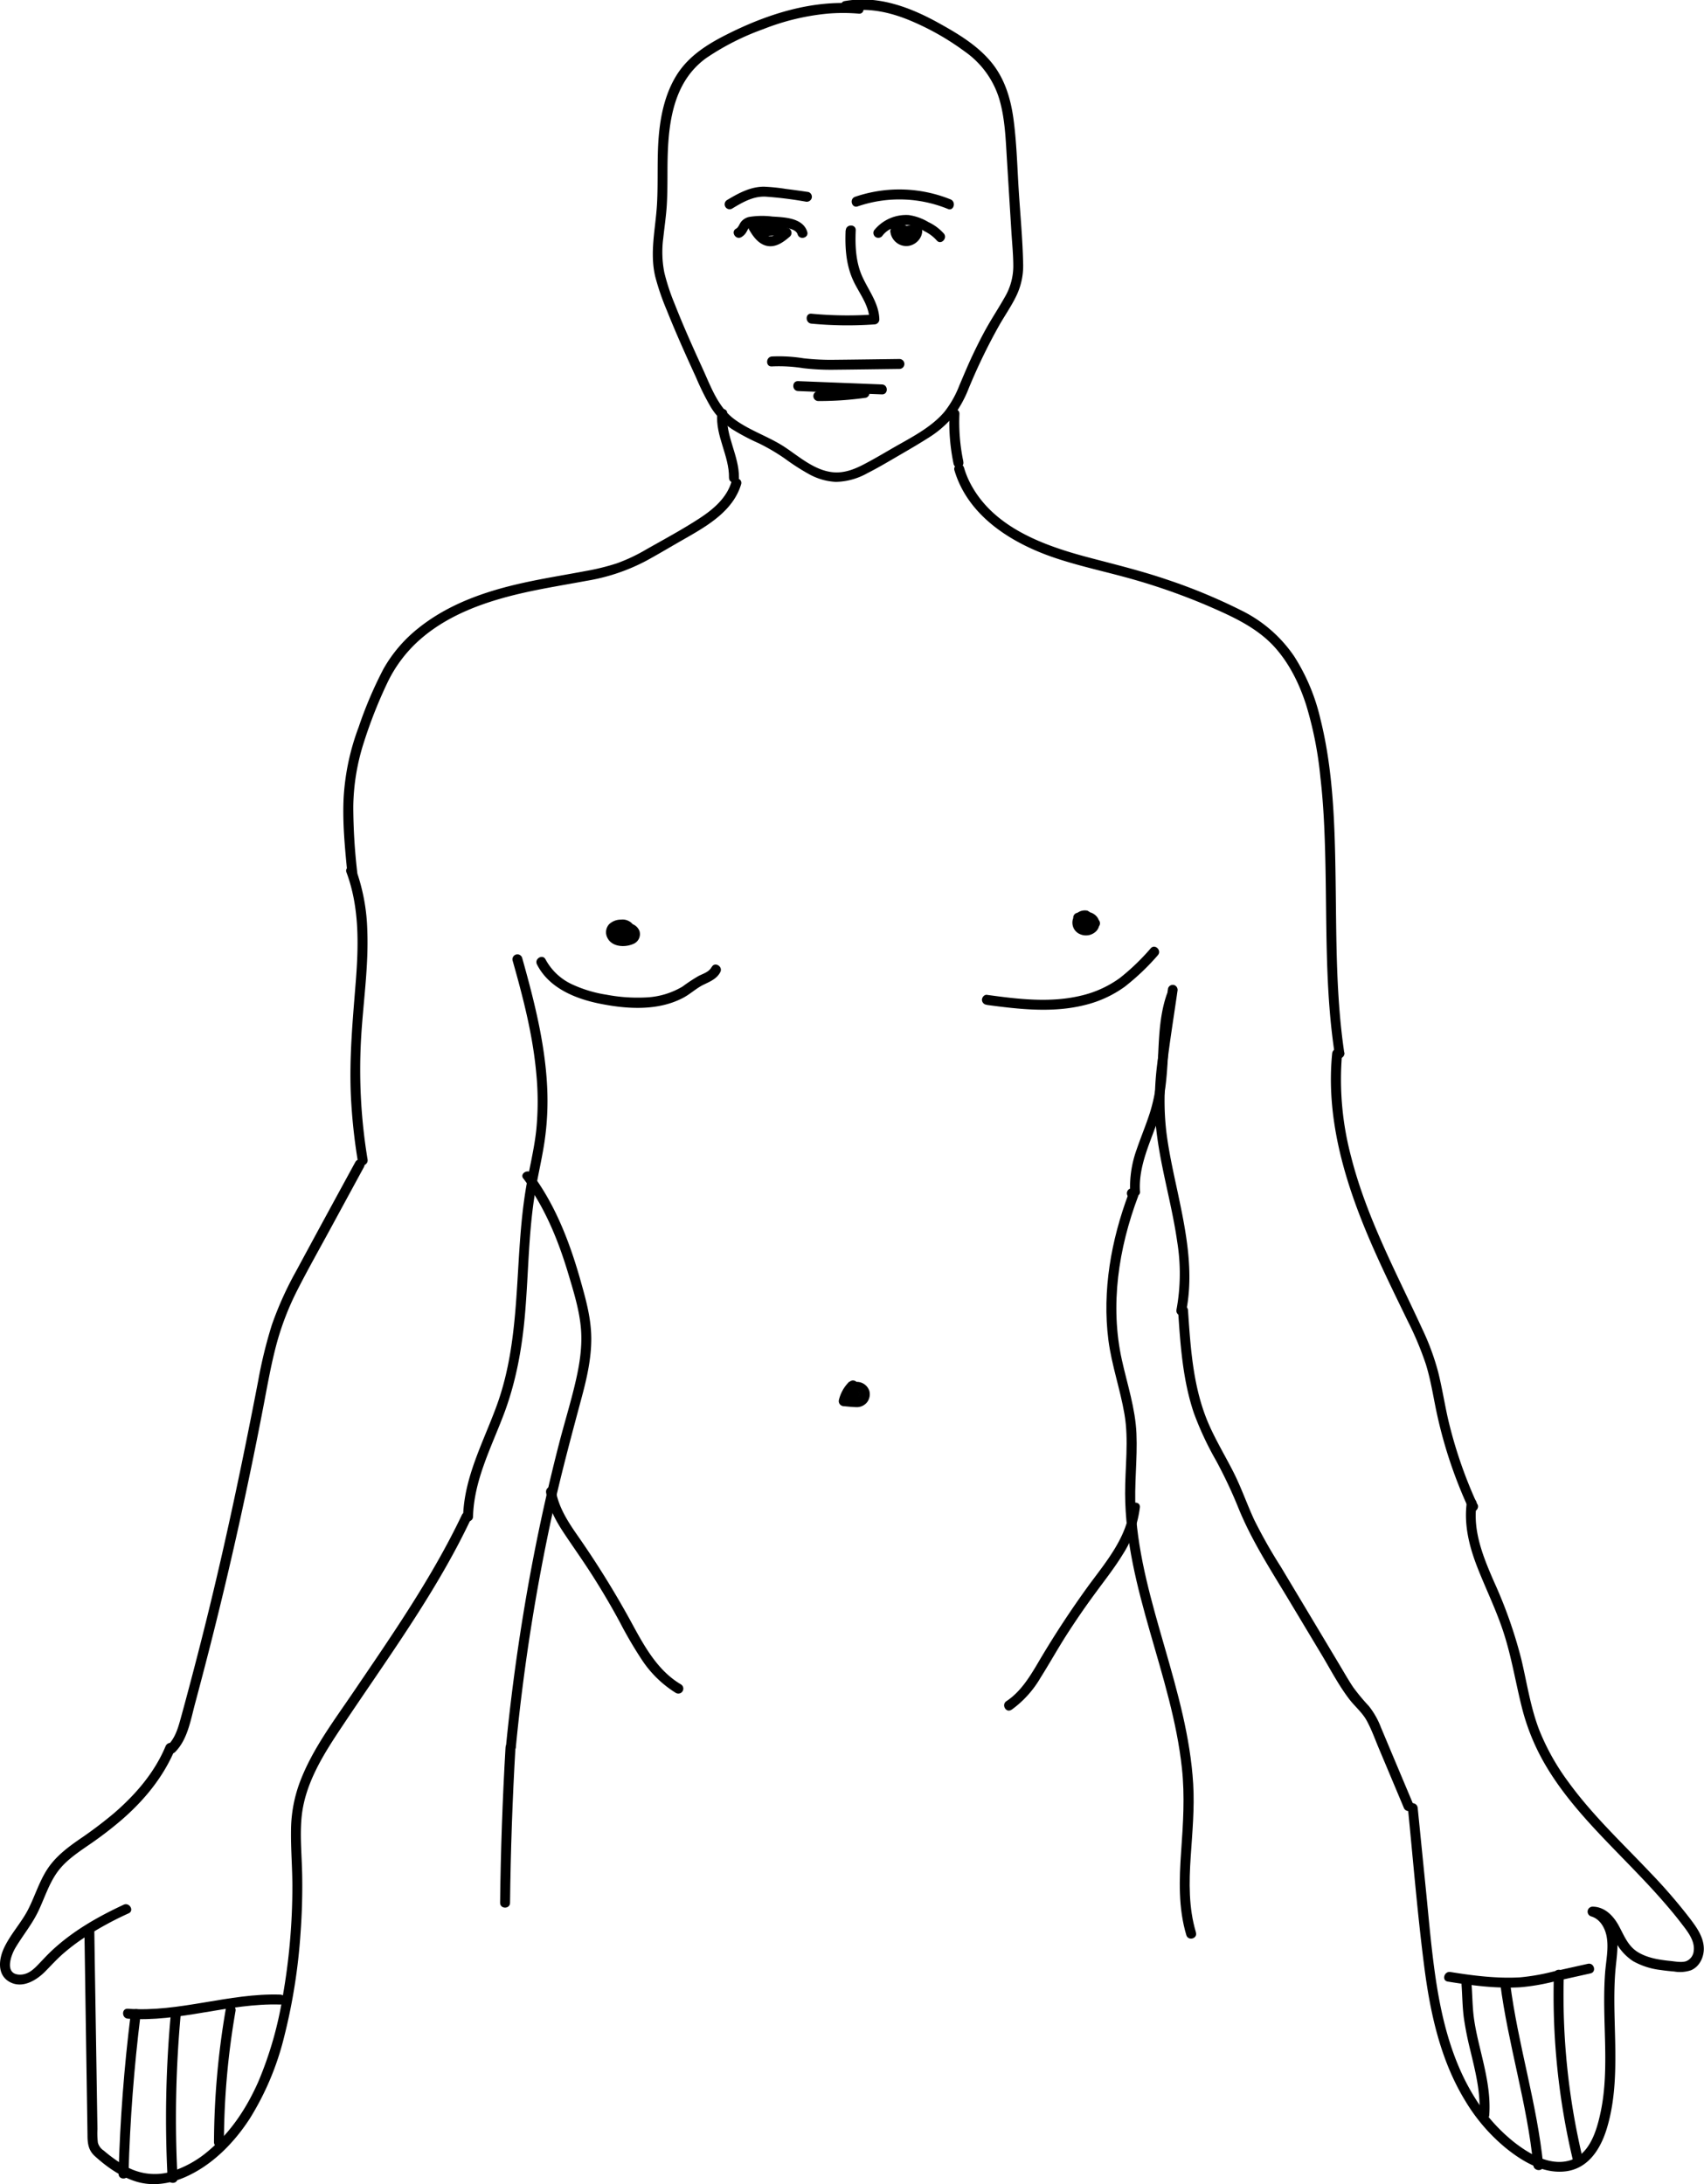 <svg id="Layer_1" data-name="Layer 1" xmlns="http://www.w3.org/2000/svg" viewBox="0 0 514.33 659.21"><title>body</title><path d="M1085.36,664.68c1.58,15.85,2.87,31.76,4.89,47.55,1.81,14.18,4.86,28.49,12.4,40.84a54.87,54.87,0,0,0,12.48,14.46c5,4,11.27,7.69,17.88,6.86,6.77-.84,10.45-6.67,12.32-12.68,2.23-7.16,2.68-14.75,2.65-22.2,0-8.51-.68-17,0-25.54.33-4.07,1.23-8.33,0-12.35a10,10,0,0,0-6.49-7.07l-.4,3c3.44,0,5.12,3.79,6.41,6.4a15.79,15.79,0,0,0,5.82,7,22.32,22.32,0,0,0,8.28,2.67c1.36.2,2.72.35,4.09.46a10.36,10.36,0,0,0,5.16-.39c2.58-1.11,3.92-4,3.83-6.73-.12-3.39-2.2-6.26-4.17-8.86a164.29,164.29,0,0,0-12-13.88c-8.45-8.92-17.51-17.4-24.74-27.38a69.88,69.88,0,0,1-8.71-15.52c-2.69-6.93-3.75-14.3-5.46-21.49a139.72,139.72,0,0,0-8.21-23.32c-3.18-7.29-6.47-15.22-5.33-23.34a1.57,1.57,0,0,0-1.05-1.85,1.51,1.51,0,0,0-1.84,1c-1,7,.79,13.82,3.38,20.33s5.78,13,7.92,19.83c2.24,7.09,3.42,14.4,5.22,21.6a66.08,66.08,0,0,0,7.2,17.7c6,10.23,14.34,18.85,22.56,27.31,4.19,4.32,8.4,8.62,12.37,13.13,2,2.28,4,4.62,5.82,7s4.42,5.39,4,8.6a3.68,3.68,0,0,1-2.33,3.17c-1.53.46-3.53,0-5.09-.13-3.21-.34-6.59-.9-9.38-2.59-3.1-1.88-4.21-5.07-5.87-8.09s-4.28-5.66-7.88-5.67a1.5,1.5,0,0,0-.4,2.94c2.66.79,4.15,3.43,4.65,6,.69,3.6-.18,7.38-.45,11-.53,7.11-.16,14.24,0,21.36.14,6.9.09,13.88-1.34,20.66-1.17,5.54-3.28,12.93-9.46,14.67-5.93,1.68-12.24-2.07-16.73-5.6a52,52,0,0,1-11.75-13.3c-7.1-11.32-10.24-24.48-12.08-37.58-1.14-8.11-1.84-16.28-2.65-24.43l-2.56-25.54c-.19-1.9-3.2-1.92-3,0Z" transform="translate(-660.41 -119.05)"/><path d="M1106.33,573.09a135.56,135.56,0,0,1-8.95-26.21c-1-4.55-1.74-9.16-2.87-13.69a74.64,74.64,0,0,0-4.79-13c-7.87-17.1-16.86-33.72-21.51-52.08a90.49,90.49,0,0,1-2.7-31.12c.2-1.92-2.81-1.91-3,0-1.9,18.94,3.46,37.63,10.75,54.92,3.68,8.72,7.86,17.21,12,25.74a97.59,97.59,0,0,1,5.51,13.1c1.42,4.54,2.16,9.25,3.12,13.9a138.12,138.12,0,0,0,9.9,29.91c.81,1.75,3.4.23,2.59-1.51Z" transform="translate(-660.41 -119.05)"/><path d="M1087.05,663.78l-6.59-15.67c-1.08-2.56-2.15-5.13-3.23-7.69a24,24,0,0,0-3.66-6.46,60.53,60.53,0,0,1-4.75-5.72c-1.46-2.2-2.77-4.51-4.13-6.78l-8.84-14.77L1047,591.92a152.84,152.84,0,0,1-8-14.12c-2.22-4.79-3.93-9.8-6.33-14.52s-5.1-9.21-7.24-14c-4.85-10.9-5.65-23-6.43-34.73-.12-1.92-3.12-1.93-3,0,.69,10.42,1.39,21,4.77,31a94.9,94.9,0,0,0,6.74,14.41,141.79,141.79,0,0,1,6.72,14.28c4.18,10.28,10.34,19.57,16,29.06l9,15c2.73,4.55,5.23,9.41,8.47,13.63,1.72,2.23,3.93,4,5.29,6.54,1.45,2.68,2.49,5.62,3.67,8.42l7.45,17.72a1.54,1.54,0,0,0,1.84,1,1.51,1.51,0,0,0,1-1.85Z" transform="translate(-660.41 -119.05)"/><path d="M1018.37,515.16c2.52-12.23,0-24.55-2.55-36.55-1.29-6-2.64-12-3.38-18.08a81.28,81.28,0,0,1,.14-19.53c.91-7.62,2.14-15.21,3.23-22.8a1.56,1.56,0,0,0-1-1.85,1.51,1.51,0,0,0-1.84,1c-1,6.77-2,13.53-2.91,20.3a90,90,0,0,0-.89,19.74c1,12.33,4.82,24.19,6.56,36.41a59.85,59.85,0,0,1-.21,20.51c-.38,1.89,2.51,2.69,2.9.8Z" transform="translate(-660.41 -119.05)"/><path d="M1066.15,436.73c-2.53-17.12-2.35-34.48-2.6-51.75-.24-16.3-.61-33.05-4.61-49a60.18,60.18,0,0,0-7.89-18.83,41.25,41.25,0,0,0-15.92-13.84,169.72,169.72,0,0,0-22.84-9.45c-7.76-2.63-15.69-4.54-23.6-6.64-13.56-3.6-28.56-9.09-35.44-22.36a25.71,25.71,0,0,1-1.85-4.63c-.55-1.85-3.45-1.06-2.9.79,4.09,13.76,17.12,21.91,30,26.3,7.74,2.64,15.76,4.28,23.61,6.51a189.11,189.11,0,0,1,23.47,8.33c7,3.05,14.17,6.32,19.44,12.07,4.55,5,7.55,11.16,9.61,17.51a111.09,111.09,0,0,1,4.32,21.91c1,8.53,1.32,17.11,1.51,25.68.39,17.25,0,34.56,2,51.73q.38,3.22.85,6.42c.28,1.9,3.17,1.1,2.89-.8Z" transform="translate(-660.41 -119.05)"/><path d="M1021.38,702.24c-2.21-7.37-2.08-15.06-1.58-22.66.48-7.37,1.2-14.71.76-22.1-.84-14.08-4.72-27.73-8.6-41.22s-7.91-27.16-8.78-41.25c-.48-7.8.6-15.57.25-23.37-.35-7.59-2.76-14.75-4.39-22.11-3.66-16.53-1-33.72,4.9-49.41.68-1.81-2.22-2.59-2.89-.8-5.24,14-8,29.28-6.08,44.23,1,7.58,3.55,14.78,4.84,22.29,1.36,7.95.17,16,.2,24,.11,28.64,14.13,54.74,17.15,82.93.9,8.36.36,16.6-.23,25s-.91,17.1,1.56,25.34c.55,1.84,3.45,1.06,2.89-.8Z" transform="translate(-660.41 -119.05)"/><path d="M1002.05,480.7a1.5,1.5,0,0,0,0-3,1.5,1.5,0,0,0,0,3Z" transform="translate(-660.41 -119.05)"/><path d="M1004.5,478.63c-.5-7.76,3.17-14.84,5.57-22,2.55-7.6,2.65-15.4,3.11-23.33a49.69,49.69,0,0,1,2.25-13.21c.62-1.83-2.27-2.62-2.89-.8-2.63,7.71-2.27,15.92-2.88,23.93a50.11,50.11,0,0,1-2.14,11.58c-1.19,3.75-2.73,7.37-4,11.1a33.54,33.54,0,0,0-2,12.74c.13,1.92,3.13,1.93,3,0Z" transform="translate(-660.41 -119.05)"/><path d="M710.42,646c-3.31,8-9.07,14.66-15.55,20.26a126.7,126.7,0,0,1-10.61,8c-3.64,2.53-7.17,5.24-9.61,9s-3.72,8.12-5.75,12.1-5.38,7.52-7.31,11.69c-1.53,3.32-2.11,8,1.66,10.14s8-.3,10.79-3.1c1.78-1.81,3.47-3.68,5.39-5.36a59.08,59.08,0,0,1,6.13-4.68,99,99,0,0,1,13.69-7.53c1.75-.82.22-3.4-1.52-2.59-7.85,3.65-15.49,8-21.84,14-1.54,1.45-2.9,3-4.41,4.52s-3,2.56-5,2.58c-4.82,0-2.86-5.67-1.41-8.11,2.25-3.77,5.07-7.15,6.95-11.14,1.82-3.84,3.11-8,5.54-11.48s6-5.88,9.4-8.23a115.2,115.2,0,0,0,9.86-7.49c7-6,12.93-13.16,16.47-21.71.74-1.78-2.16-2.56-2.89-.8Z" transform="translate(-660.41 -119.05)"/><path d="M685.89,701.8l.53,35.42.27,17.46.13,8.73c0,2.49.25,4.6,2.18,6.36,3.56,3.25,7.86,6.29,12.51,7.71,4.9,1.5,10,.71,14.65-1.29,8.19-3.54,14.84-10.31,19.63-17.69a84.69,84.69,0,0,0,10.4-24.75,174.66,174.66,0,0,0,4.94-31.34c.42-5.76.59-11.55.49-17.33s-.68-11.34-.23-17c.85-10.65,6.83-19.81,12.6-28.45,12-18,24.78-35.48,34.83-54.64,1.24-2.38,2.44-4.77,3.59-7.19.82-1.74-1.76-3.26-2.59-1.52-9.08,19.06-21.18,36.41-33,53.83-5.7,8.38-12,16.76-15.69,26.26a42.31,42.31,0,0,0-2.88,15.09c-.08,5.6.4,11.19.41,16.79a190.6,190.6,0,0,1-2.92,33.38,111.24,111.24,0,0,1-7.38,25.75c-3.41,7.71-8.1,14.93-14.57,20.43a32.17,32.17,0,0,1-12.23,6.83,17.67,17.67,0,0,1-14-2.25,45.2,45.2,0,0,1-5.84-4.26,4.17,4.17,0,0,1-1.76-2.37,23.4,23.4,0,0,1-.14-4.1l-.27-17.22L689,710.28l-.12-8.48c0-1.93-3-1.93-3,0Z" transform="translate(-660.41 -119.05)"/><path d="M803.19,576.77c.28-10.66,5.25-20.37,9-30.11,4-10.3,5.88-21,6.77-32,.93-11.31,1-22.7,2.68-33.93.85-5.71,2.25-11.32,3.11-17a84.78,84.78,0,0,0,.79-17.07c-.7-13.13-4-25.95-7.53-38.54a1.5,1.5,0,0,0-2.89.79c3.15,11.12,6.09,22.4,7.14,33.94a87,87,0,0,1,0,17.38c-.63,5.8-2.09,11.46-3.06,17.2-3.72,21.93-1.12,44.78-8.92,66-4,10.92-9.78,21.47-10.09,33.36-.05,1.93,2.95,1.93,3,0Z" transform="translate(-660.41 -119.05)"/><path d="M818.39,474.75c6.49,8.67,10.58,18.75,13.65,29.07,1.58,5.3,3.28,10.79,3.73,16.33.48,5.91-.61,11.77-2,17.47s-3.11,11.31-4.58,17-2.86,11.44-4.16,17.19q-3.91,17.37-6.77,35-3.21,19.69-5.15,39.56c-.18,1.92,2.82,1.9,3,0A603.44,603.44,0,0,1,827.3,575.2c2.57-11.66,5.68-23.16,8.77-34.69,1.5-5.63,2.8-11.41,2.81-17.27s-1.45-11.34-3-16.84c-3.25-11.71-7.59-23.35-14.92-33.17-1.15-1.52-3.75,0-2.6,1.52Z" transform="translate(-660.41 -119.05)"/><path d="M813,646.42q-1.37,23.45-1.64,46.93c0,1.93,3,1.93,3,0q.27-23.48,1.64-46.93c.11-1.93-2.89-1.92-3,0Z" transform="translate(-660.41 -119.05)"/><path d="M825.25,569.54c.75,4.67,3.09,8.83,5.7,12.71,2.85,4.25,5.81,8.42,8.55,12.75s5.5,9,8,13.65a124.58,124.58,0,0,0,6.59,11.27A33.33,33.33,0,0,0,864.4,630a1.5,1.5,0,0,0,1.52-2.59c-7.34-4.33-11.39-12.19-15.33-19.42a279.89,279.89,0,0,0-15.85-25.49c-2.93-4.21-5.77-8.59-6.6-13.75-.3-1.9-3.2-1.09-2.89.8Z" transform="translate(-660.41 -119.05)"/><path d="M965.67,635.13a31.31,31.31,0,0,0,8.8-9.7c2.61-4.14,5-8.42,7.62-12.55q4.27-6.69,9-13.1c2.76-3.78,5.68-7.46,8.13-11.46a34,34,0,0,0,5.25-14.32c.19-1.92-2.81-1.9-3,0-.91,8.82-6.9,16.07-12,22.93a287.22,287.22,0,0,0-16.09,24.56c-2.46,4.13-5.13,8.32-9.2,11-1.6,1.07-.1,3.67,1.51,2.59Z" transform="translate(-660.41 -119.05)"/><path d="M713.23,647.88c3.82-3.8,4.72-9.72,6.07-14.71q2.41-9,4.7-18,4.57-18,8.6-36.21t7.51-36.45c1.11-5.84,2.16-11.69,3.67-17.43a84.33,84.33,0,0,1,6.4-16.69c3.16-6.21,6.6-12.29,9.92-18.41l10.15-18.68c.92-1.7-1.67-3.22-2.59-1.52-6,11-11.95,21.92-17.87,32.91a102.31,102.31,0,0,0-7.32,16.22,137.83,137.83,0,0,0-4.15,17c-4.68,24.22-9.72,48.33-15.66,72.28q-2.48,10-5.12,19.92c-.87,3.28-1.75,6.57-2.66,9.84-.78,2.82-1.65,5.7-3.77,7.81a1.5,1.5,0,0,0,2.12,2.12Z" transform="translate(-660.41 -119.05)"/><path d="M771.36,469a166,166,0,0,1-2-35.83c.59-11.14,2.36-22.24,1.91-33.42a58.73,58.73,0,0,0-3.39-18.19c-.67-1.8-3.57-1-2.89.79,3.93,10.54,3.67,21.86,2.81,32.9-.91,11.52-2,22.93-1.48,34.51a170.89,170.89,0,0,0,2.14,20c.32,1.9,3.21,1.09,2.9-.8Z" transform="translate(-660.41 -119.05)"/><path d="M768.24,382.34a175.66,175.66,0,0,1-1.2-19.85,65.83,65.83,0,0,1,3.2-19.38,139.93,139.93,0,0,1,7.1-18A40.66,40.66,0,0,1,787.5,311.8c8.75-7.55,20-11.36,31.06-13.86,6.26-1.4,12.6-2.42,18.91-3.59a59,59,0,0,0,17.91-6c3.26-1.77,6.46-3.67,9.67-5.53,2.79-1.6,5.6-3.15,8.28-4.92,4.73-3.12,9.11-7.07,10.77-12.67.55-1.85-2.34-2.65-2.89-.8-1.47,4.95-5.54,8.37-9.71,11.09-5.16,3.36-10.64,6.3-16,9.34a52.45,52.45,0,0,1-8.9,4.21,68.14,68.14,0,0,1-9.24,2.29c-6.31,1.2-12.65,2.2-18.91,3.58-11.33,2.49-22.54,6.32-31.7,13.65A42.15,42.15,0,0,0,776.12,321a122.44,122.44,0,0,0-7.46,17.52,71.93,71.93,0,0,0-4.53,21.34c-.36,7.51.37,15,1.11,22.5.19,1.9,3.19,1.92,3,0Z" transform="translate(-660.41 -119.05)"/><path d="M883.45,263.25c.09-6.67-4.12-12.66-3.54-19.33.17-1.93-2.83-1.92-3,0-.59,6.73,3.63,12.67,3.54,19.33,0,1.93,3,1.93,3,0Z" transform="translate(-660.41 -119.05)"/><path d="M951.17,258.28A57.44,57.44,0,0,1,950,244c.09-1.93-2.91-1.93-3,0a61,61,0,0,0,1.25,15.13,1.5,1.5,0,0,0,2.9-.8Z" transform="translate(-660.41 -119.05)"/><path d="M916.25,122.41c6.49-1.12,13.06.39,19,2.89a78.93,78.93,0,0,1,16.38,9.31,27.11,27.11,0,0,1,10.4,14.33c1.77,6,1.94,12.4,2.33,18.63l1.31,21.19c.22,3.57.59,7.15.59,10.72a18.53,18.53,0,0,1-2.62,9.34c-1.59,2.83-3.37,5.55-5,8.38s-3.22,6-4.67,9.06-2.69,6.08-4,9.14a30.51,30.51,0,0,1-4.49,7.94c-4.14,4.89-10.36,7.9-15.81,11.06-2.84,1.65-5.69,3.33-8.6,4.84s-5.89,2.63-9.13,2.35c-5.49-.48-10.08-4.53-14.46-7.47-4.86-3.26-10.58-5-15.31-8.47-5.06-3.68-7.22-10-9.73-15.46-2.92-6.38-5.79-12.78-8.35-19.31a64.86,64.86,0,0,1-3.16-9.56,32.12,32.12,0,0,1-.32-10.4c.36-3.44.89-6.85,1.08-10.3s.18-7,.19-10.56c.07-12.1,1-25.8,11.73-33.51a76.62,76.62,0,0,1,17.15-8.69,70.92,70.92,0,0,1,19.39-4.69,55.58,55.58,0,0,1,9.48,0c1.92.18,1.91-2.82,0-3-14-1.29-27.71,3.14-40,9.36-5.81,2.93-11.32,6.44-14.87,12-3.3,5.2-4.78,11.35-5.4,17.42-.75,7.25-.23,14.55-.65,21.81s-2.24,14.42-.54,21.71a73.76,73.76,0,0,0,3.5,10.22c1.35,3.4,2.79,6.78,4.26,10.13s3,6.74,4.55,10.1a79.05,79.05,0,0,0,4.47,9,21.7,21.7,0,0,0,6.38,6.63,65.74,65.74,0,0,0,8.13,4.3,60.13,60.13,0,0,1,7.83,4.6,68.25,68.25,0,0,0,7.39,4.75,18.63,18.63,0,0,0,8,2.29,20.11,20.11,0,0,0,9.49-2.6c3.21-1.62,6.31-3.47,9.42-5.28s6-3.48,9-5.39a31.37,31.37,0,0,0,7.31-6.22,34.77,34.77,0,0,0,4.86-8.63,173.9,173.9,0,0,1,9.18-19c1.7-3,3.69-5.83,5.19-8.92a20.86,20.86,0,0,0,2.1-9.82c-.15-7.44-.88-14.9-1.34-22.33-.44-7-.62-14.15-1.55-21.15-.84-6.34-2.68-12.48-6.84-17.46s-9.86-8.41-15.4-11.49c-5.88-3.29-12.21-6.07-18.94-7a31.77,31.77,0,0,0-9.78.17c-1.9.32-1.09,3.21.8,2.89Z" transform="translate(-660.41 -119.05)"/><path d="M919.3,181.34a38.76,38.76,0,0,1,27.23.78c1.78.73,2.56-2.18.79-2.89a41.32,41.32,0,0,0-28.82-.78c-1.81.63-1,3.53.8,2.89Z" transform="translate(-660.41 -119.05)"/><path d="M945.24,189.49a14.38,14.38,0,0,0-4.59-3.4,16,16,0,0,0-6-2.14,12.44,12.44,0,0,0-10.41,4.63,1.52,1.52,0,0,0,.53,2.06,1.55,1.55,0,0,0,2.06-.54,7.25,7.25,0,0,1,3.5-2.4A10.12,10.12,0,0,1,935,187a15,15,0,0,1,4.45,1.84,11.81,11.81,0,0,1,3.71,2.79c1.24,1.48,3.36-.65,2.12-2.12Z" transform="translate(-660.41 -119.05)"/><path d="M929.12,188.58a4.9,4.9,0,0,0,1.63,3.49,4.78,4.78,0,0,0,4,1.18,5,5,0,0,0,3.25-2.14,4.3,4.3,0,0,0,.7-1.68,2.38,2.38,0,0,0-.17-1.6,2,2,0,0,0-1.63-1,5.76,5.76,0,0,0-1.31.12c-.39,0-.77.12-1.16.2a16.14,16.14,0,0,0-2.25.67,1.51,1.51,0,0,0,.4,2.95l1.65,0a1.5,1.5,0,0,0,1.06-2.56,1.71,1.71,0,0,0-1.06-.44c.12,0,.21,0,0,0l-.24,0-.54-.11c-.34-.08-.67-.17-1-.28l.66,2.51c-.17.12-.18.14,0,.05l-.07,0c.16,0,.13,0-.09,0h.21a1.5,1.5,0,0,0,.4-2.94l-1.9-.47-.4,3,1.21,0a1.5,1.5,0,1,0,0-3l-1.21,0a1.5,1.5,0,0,0-.4,2.94l1.9.47.4-3a3.23,3.23,0,0,0-2.13.81,1.46,1.46,0,0,0-.39,1.46,1.54,1.54,0,0,0,1,1,13.75,13.75,0,0,0,2.55.53v-3l-1.65,0,.4,2.95a15.12,15.12,0,0,1,3.1-.84l.19,0c.17,0-.08,0-.1,0a1.93,1.93,0,0,1,.42,0c.08,0,.34,0,.11,0h-.12l-.76-.77a.66.66,0,0,1,0-.44c-.07.19-.1.4-.16.59s.06-.15.06-.15a.52.52,0,0,0-.06.13l-.16.28a.76.76,0,0,0-.08.11c-.11.17.19-.22.06-.08l-.19.21a1.8,1.8,0,0,1-.2.19c-.25.22.18-.1,0,0s-.35.2-.53.3.15-.06.15-.06a.65.65,0,0,0-.13,0,1.92,1.92,0,0,1-.32.09s-.16,0-.18,0,.33,0,.17,0a2.62,2.62,0,0,1-.28,0h-.28l.17,0a.71.71,0,0,0-.22-.05l-.26-.08-.13-.05s.29.14.15.06l-.24-.13c-.06,0-.37-.26-.19-.11s-.08-.08-.13-.12a2.39,2.39,0,0,1-.22-.23c-.22-.25.11.18,0,0a3.28,3.28,0,0,1-.2-.31c0-.06-.18-.37-.08-.15s0-.1,0-.16,0-.25-.09-.36,0,.34,0,.18,0-.16,0-.23a1.5,1.5,0,0,0-3,0Z" transform="translate(-660.41 -119.05)"/><path d="M904.06,189c-1.34-4.24-6.88-4.36-10.52-4.59a24.63,24.63,0,0,0-7,.11A4.32,4.32,0,0,0,884.1,186c-.49.61-.79,1.69-1.49,2.06-1.72.89-.2,3.48,1.51,2.59a4.23,4.23,0,0,0,1.62-1.63c.33-.54.55-1.23,1.16-1.5a6,6,0,0,1,2.24-.23c1.1,0,2.2,0,3.3.05a35.73,35.73,0,0,1,5.66.58c1.13.24,2.67.64,3.06,1.87.58,1.84,3.48,1.06,2.9-.79Z" transform="translate(-660.41 -119.05)"/><path d="M886.41,188.17c1.19,2.06,2.69,4.28,5.11,5,2.85.82,5.35-1,7.37-2.78a1.52,1.52,0,0,0-.66-2.51,13.3,13.3,0,0,0-8.41-.11,1.5,1.5,0,0,0,.8,2.89c1.55-.41,3.11-1.89,2.12-3.59-.84-1.44-2.74-1.19-4-.45a1.5,1.5,0,1,0,1.51,2.59l.32-.17c-.31.14.07,0,.12,0,.26-.1-.14,0,0,0s.08,0-.12,0c.17.05.13,0-.11-.1a.84.84,0,0,1-.44-1s.25-.41.25-.36-.44.23-.12.09a2.4,2.4,0,0,1-.38.12l.8,2.89a10.33,10.33,0,0,1,6.81.12l-.66-2.51A11.36,11.36,0,0,1,894.4,190l-.26.12-.27.1-.38.1s-.37.06-.15,0a4.33,4.33,0,0,1-.72,0c-.19,0,.17.06-.1,0l-.34-.1-.14-.05c.16.07-.17-.08-.2-.1a4.45,4.45,0,0,1-.58-.38c.12.1,0,0,0,0l-.26-.24c-.18-.17-.34-.35-.5-.53s-.16-.19-.23-.29c.09.13,0,0,0-.05s-.29-.41-.43-.62c-.27-.41-.52-.83-.77-1.26a1.5,1.5,0,0,0-2.59,1.51Z" transform="translate(-660.41 -119.05)"/><path d="M904.36,177q-3.33-.5-6.68-.92a57.38,57.38,0,0,0-6.66-.69c-4.12,0-7.76,2-11.18,4.05a1.5,1.5,0,0,0,1.51,2.59c3.12-1.88,6.34-3.79,10.11-3.63a114.88,114.88,0,0,1,12.1,1.5,1.56,1.56,0,0,0,1.85-1.05,1.52,1.52,0,0,0-1-1.85Z" transform="translate(-660.41 -119.05)"/><path d="M915.65,188.56c-.21,4.88.07,9.91,2,14.48,1.69,4.08,5.07,7.83,5.18,12.42l1.5-1.5a115.05,115.05,0,0,1-19-.23c-1.92-.18-1.91,2.82,0,3a115.05,115.05,0,0,0,19,.23,1.53,1.53,0,0,0,1.5-1.5c-.11-4.69-3-8.39-4.92-12.45-2.18-4.49-2.42-9.55-2.21-14.45.08-1.93-2.92-1.92-3,0Z" transform="translate(-660.41 -119.05)"/><path d="M931.89,227.4c-6.49.08-13,.18-19.48.24a72.52,72.52,0,0,1-9.44-.45,46.58,46.58,0,0,0-9.58-.55c-1.91.16-1.92,3.16,0,3a46.54,46.54,0,0,1,9.58.55,72.52,72.52,0,0,0,9.44.45c6.49-.06,13-.16,19.48-.24a1.5,1.5,0,0,0,0-3Z" transform="translate(-660.41 -119.05)"/><path d="M901.3,237.08l25.33,1c1.93.07,1.92-2.93,0-3l-25.33-1c-1.93-.07-1.92,2.93,0,3Z" transform="translate(-660.41 -119.05)"/><path d="M921,236.2a92.24,92.24,0,0,1-13.59.89,1.5,1.5,0,0,0,0,3,99,99,0,0,0,14.39-1,1.51,1.51,0,0,0,1-1.85A1.54,1.54,0,0,0,921,236.2Z" transform="translate(-660.41 -119.05)"/><path d="M958.27,422.35c9.75,1.3,19.77,2.47,29.46.07a34.53,34.53,0,0,0,12.14-5.54,70.59,70.59,0,0,0,10-9.51c1.3-1.42-.82-3.55-2.12-2.12a67.22,67.22,0,0,1-9.36,9,32.52,32.52,0,0,1-11.85,5.34c-9.28,2.19-18.92,1-28.24-.28-.81-.11-1.5.77-1.5,1.5a1.53,1.53,0,0,0,1.5,1.5Z" transform="translate(-660.41 -119.05)"/><path d="M988.72,393.92a3.81,3.81,0,0,0-4.47,2.52,3.91,3.91,0,0,0,.26,2.81,3.7,3.7,0,0,0,2,1.79,4.36,4.36,0,0,0,4.62-.8,3.32,3.32,0,0,0,1.1-2.24,3.26,3.26,0,0,0-.93-2.47,4.21,4.21,0,0,0-2.56-1.27,9.16,9.16,0,0,0-3.29.32,1.5,1.5,0,0,0,0,2.89l1.35.27A7.77,7.77,0,0,1,988,398l-.36-.15c.13.07.08,0-.14-.13s-.2-.29-.13-.16l-.15-.36a.52.52,0,0,1,0,.11l-.05-.39V397l.05-.4a.19.19,0,0,1,0,.1l.16-.36c-.11.19.26-.29.09-.13l.21-.16-.12.06.36-.15-.25.07.4-.05c-.27,0-.55,0-.83,0a2.2,2.2,0,0,0-1.57.68,1.53,1.53,0,0,0-.31,1.64,1.49,1.49,0,0,0,1.37.92l4.25,0v-3H989.4a1.5,1.5,0,0,0,0,3h1.53a1.5,1.5,0,0,0,0-3l-4.25,0,1.06,2.56c.1-.11,0-.07-.16.11a.39.39,0,0,1,.11-.06l-.36.15.2,0-.4.05a4.42,4.42,0,0,1,.63,0,2.56,2.56,0,0,0,1.09-.22,2,2,0,0,0,1.22-2.33,2.24,2.24,0,0,0-1.93-1.45l-1.89-.38v2.89c.45-.1.89-.2,1.34-.27l-.4.06a5.55,5.55,0,0,1,1.35,0l-.4-.05a3.22,3.22,0,0,1,.74.19l-.36-.15.39.19.18.12c-.35-.2-.19-.15-.08-.06l.15.15c.1.11.12.26-.06-.09.06.13.15.23.21.36l-.15-.36a2.75,2.75,0,0,1,.13.47l-.06-.4a1.55,1.55,0,0,1,0,.43l0-.4a2,2,0,0,1-.1.41l.15-.36c-.06.13-.14.24-.2.36.2-.37.17-.21.06-.09l-.15.15c-.24.21.09-.09.11-.07a2,2,0,0,0-.22.14,3,3,0,0,1-.4.2l.36-.15a2.94,2.94,0,0,1-.76.2l.4-.05a2.81,2.81,0,0,1-.71,0l.4.06a3.67,3.67,0,0,1-.74-.2l.36.15-.4-.2a1,1,0,0,0-.17-.12c.19.15.23.19.15.11l-.09-.08a.86.86,0,0,1-.13-.14c-.13-.12.2.31.07.1s-.14-.25-.2-.38l.15.35a3.58,3.58,0,0,1-.16-.56l.06.4a2.43,2.43,0,0,1,0-.66l-.06.4a2.12,2.12,0,0,1,.16-.56l-.15.35c0-.11.11-.21.17-.32s-.25.27-.06.08l.12-.13a.53.53,0,0,0,.14-.12c0,.06-.32.23-.11.09a3.9,3.9,0,0,1,.35-.19l-.36.15a2.58,2.58,0,0,1,.62-.17l-.4.05a2.72,2.72,0,0,1,.57,0l-.4-.06.21,0a1.54,1.54,0,0,0,1.85-1.05,1.52,1.52,0,0,0-1-1.84Z" transform="translate(-660.41 -119.05)"/><path d="M846.61,397.09c-1.8.33-2.12,2.81-1,4a4.35,4.35,0,0,0,4.15.73,3,3,0,0,0,1.77-1.3,2.4,2.4,0,0,0-.06-2.43,4,4,0,0,0-3.65-1.48,5.16,5.16,0,0,0-3.52,1.35,3.6,3.6,0,0,0-.53,4.18c1.36,2.71,5.17,2.91,7.66,1.86a3.2,3.2,0,0,0,2-3.94c-.56-1.51-2.35-2.75-4-2.08a1.63,1.63,0,0,0-.89.68,1.57,1.57,0,0,0-.16,1.16,1.53,1.53,0,0,0,1.85,1,1.47,1.47,0,0,0,.25-.08l-.23,0h.17c.29,0-.34-.11-.07,0l.16.06-.2-.09.15.09c.27.14-.23-.24,0,0a1.14,1.14,0,0,0,.15.16c.08.08,0,0-.1-.13a.71.71,0,0,1,.1.14c.17.25-.08-.33,0,0l0,.08c0,.16,0,.11,0-.15a1,1,0,0,0,0,.17l0-.23a1.09,1.09,0,0,1-.05.17l.09-.19-.09.17c-.13.27.24-.21,0,0l-.13.13c-.12.1-.1.08.08-.06l-.16.1-.26.13s.31-.11.09,0-.38.13-.57.17l-.48.1c-.4.06.32,0-.08,0l-.48,0c-.2,0-.41,0-.61,0a2,2,0,0,1-.35,0c.37.1,0,0-.07,0a1.56,1.56,0,0,1-.57-.16c.3.2,0,0-.07-.05s-.4-.21-.18-.1,0,0-.08-.08a2.18,2.18,0,0,1-.21-.22c-.23-.24.16.28,0,0l-.1-.18,0-.08c-.07-.15-.06-.12,0,.08a1.58,1.58,0,0,1-.08-.28c-.1-.31,0,.34,0,0,0-.05,0-.26,0-.29l0,.21a1.33,1.33,0,0,1,0-.19c.07-.31-.18.27,0,0l.1-.15-.13.16.11-.13c0-.05.16-.12.19-.18l-.16.13.15-.1.15-.08.17-.08c-.22.09-.26.1-.1.05l.45-.14.28,0c.33-.07-.36,0,0,0l.48,0c.21,0,.45.05.65,0-.32,0-.25-.05-.08,0l.22,0,.09,0c.15.06.12,0-.1-.05a.9.9,0,0,0,.24.12c.21.11-.09,0-.1-.08l.06.06q.15.16-.09-.12c.16.24-.1-.35,0-.07,0-.27,0-.32,0-.15,0-.25,0-.31,0-.2l0,0a.71.71,0,0,1,.23-.39L849,399c.2-.15.23-.18.1-.09l-.07,0,.11,0a1.53,1.53,0,0,0-.26.08,1.18,1.18,0,0,0-.27.06l.12,0h-.18c-.2,0-.41,0-.61,0s.31.1,0,0c0,0-.27,0-.29-.09l.17.07c-.13-.09-.12-.07.06.06-.13-.12-.11-.09.06.12-.08-.14-.06-.09.05.15,0,0-.09-.33,0,0s0,.17,0,.05c0,.27-.05.32,0,.17s-.17.33,0,.09a.88.88,0,0,1-.34.35c-.25.09-.3.12-.15.08a1.49,1.49,0,0,0,1.05-1.84,1.54,1.54,0,0,0-1.84-1.05Z" transform="translate(-660.41 -119.05)"/><path d="M875.21,410.89c-.75,1.49-2.48,2-3.9,2.7a50.9,50.9,0,0,0-4.89,3.22,23.56,23.56,0,0,1-11.21,3.29,50.16,50.16,0,0,1-11.67-.82,38.71,38.71,0,0,1-10.15-3,17.38,17.38,0,0,1-8.31-7.66c-.87-1.72-3.46-.21-2.59,1.51,3.58,7.08,11.47,10.32,18.84,11.82,8.26,1.68,17.71,2.31,25.39-1.8,2.15-1.15,3.91-2.88,6.11-3.93,1.92-.93,3.95-1.75,5-3.78.86-1.72-1.73-3.24-2.59-1.51Z" transform="translate(-660.41 -119.05)"/><path d="M916.76,536.05a11.42,11.42,0,0,0-3.13,5.51,1.53,1.53,0,0,0,1.45,1.9c1.19.1,2.39.25,3.59.28a4,4,0,0,0,3.45-1.46,4,4,0,0,0,.72-3.32,3.94,3.94,0,0,0-5.74-2.31,3.32,3.32,0,0,0-1.58,3.58,2.78,2.78,0,0,0,5.5-.8,3.12,3.12,0,0,0-3.16-2.84,3.63,3.63,0,0,0-3.31,2.65,1.51,1.51,0,0,0,1,1.85,1.53,1.53,0,0,0,1.85-1.05l0-.08c0-.15,0-.12-.05.1a1.08,1.08,0,0,0,.13-.24c.11-.21,0,.08-.08.09s.15-.17.19-.2l.06-.06c.12-.11.09-.08-.09.06a.54.54,0,0,0,.15-.09c.26-.17-.33.08,0,0,0,0,.44-.12.15,0s0,0,.05,0c.3,0-.36-.09-.07,0l.16,0c.29.08-.29-.18,0,0l.07,0c.13.09.1.06-.1-.09l.12.12c.22.19-.18-.3,0,0s-.06-.36,0,0,0-.41,0-.12v.08c0,.16,0,.11,0-.16a.67.67,0,0,0,0,.19c0,.18.17-.34,0-.1s.26-.24.05,0c0,0-.24.21,0,0s0,0,0,0c.25-.1.29-.12.14-.07s-.1,0,.16,0c-.18,0,0-.09.15,0l-.08,0c-.15-.05-.11,0,.13.06l-.08,0c-.13-.09-.09-.06.1.09,0,0-.11-.11-.12-.12-.21-.21.15.3,0,0,0-.05-.18-.27,0-.05s0-.06,0-.07c0,.26,0,.31,0,.15s0-.12,0,.13l0-.17c0-.29-.18.29,0,0a1.09,1.09,0,0,0,.14-.23s-.25.27-.07.1c0,0,.19-.15.19-.18l-.16.12.15-.1.16-.08-.11,0,.16,0c.06,0,.32,0,0,0s0,0,.05,0h.24c.24,0-.12,0-.15,0a2,2,0,0,0,.48.13c-.24,0-.27-.13-.13-.05l.28.16c.25.14-.19-.2-.07-.06l.15.14c.06.05.11.13.17.18-.25-.2-.14-.21-.07-.07a.64.64,0,0,0,.1.18l-.09-.21.06.15a.94.94,0,0,0,0,.16c.07.24,0-.41,0,0a1.92,1.92,0,0,1,0,.24c0,.14-.09.12,0-.16,0,.12-.08.3-.11.43s.18-.35,0-.1a2.25,2.25,0,0,1-.12.21s-.18.26,0,0,0,0-.09.09-.21.07.06,0c-.07,0-.14.1-.21.13-.27.15,0,0,0,0s-.26.08-.31.09c-.34.1.32,0,0,0h-.44l-.66,0-3-.25,1.45,1.9a9.41,9.41,0,0,1,.38-1.28c0-.06.05-.13.08-.19s0-.13,0,.07a1,1,0,0,1,.12-.28l.31-.59c.11-.19.23-.38.35-.57l.17-.25.13-.18c-.14.2.11-.14.14-.17a2.2,2.2,0,0,1,.2-.23c.16-.18.32-.35.5-.52a1.5,1.5,0,0,0-2.12-2.12Z" transform="translate(-660.41 -119.05)"/><path d="M1139.67,711.76l-10.39,2.32a64.28,64.28,0,0,1-10,1.76c-7,.41-14.2-.5-21.09-1.61-1.89-.3-2.7,2.59-.8,2.89,7.15,1.16,14.63,2.15,21.89,1.72a63.8,63.8,0,0,0,10.35-1.77l10.86-2.42c1.88-.42,1.09-3.31-.8-2.89Z" transform="translate(-660.41 -119.05)"/><path d="M1101.54,717.85c.26,3.41.26,6.82.71,10.22a98.1,98.1,0,0,0,1.94,9.74c1.54,6.45,3.22,12.93,2.73,19.61-.14,1.93,2.86,1.92,3,0,.48-6.63-1.09-13.12-2.63-19.52-.78-3.24-1.55-6.48-2-9.78s-.45-6.85-.72-10.27c-.15-1.91-3.15-1.93-3,0Z" transform="translate(-660.41 -119.05)"/><path d="M1113.22,717.59c2.38,18.5,8.18,36.4,10,55,.19,1.9,3.19,1.92,3,0-1.85-18.6-7.65-36.49-10-55-.24-1.89-3.25-1.92-3,0Z" transform="translate(-660.41 -119.05)"/><path d="M1129.43,715a215.05,215.05,0,0,0,5.82,56.35c.44,1.88,3.34,1.08,2.89-.8a212,212,0,0,1-5.71-55.55c0-1.93-3-1.93-3,0Z" transform="translate(-660.41 -119.05)"/><path d="M745,721.05c-15.5-.49-30.47,5.42-46,4.27-1.93-.15-1.92,2.85,0,3,15.52,1.15,30.49-4.76,46-4.27,1.93.07,1.93-2.93,0-3Z" transform="translate(-660.41 -119.05)"/><path d="M728.6,725.16A241.64,241.64,0,0,0,725,765.61a1.5,1.5,0,0,0,3,0A234.2,234.2,0,0,1,731.5,726c.33-1.89-2.57-2.7-2.9-.8Z" transform="translate(-660.41 -119.05)"/><path d="M712,726.58a342.81,342.81,0,0,0-1,49.85c.1,1.92,3.1,1.93,3,0a342.81,342.81,0,0,1,1-49.85c.18-1.92-2.82-1.91-3,0Z" transform="translate(-660.41 -119.05)"/><path d="M699.87,726.88q-3,24-3.67,48.23c-.06,1.93,2.94,1.93,3,0q.67-24.2,3.67-48.23c.23-1.92-2.77-1.9-3,0Z" transform="translate(-660.41 -119.05)"/></svg>